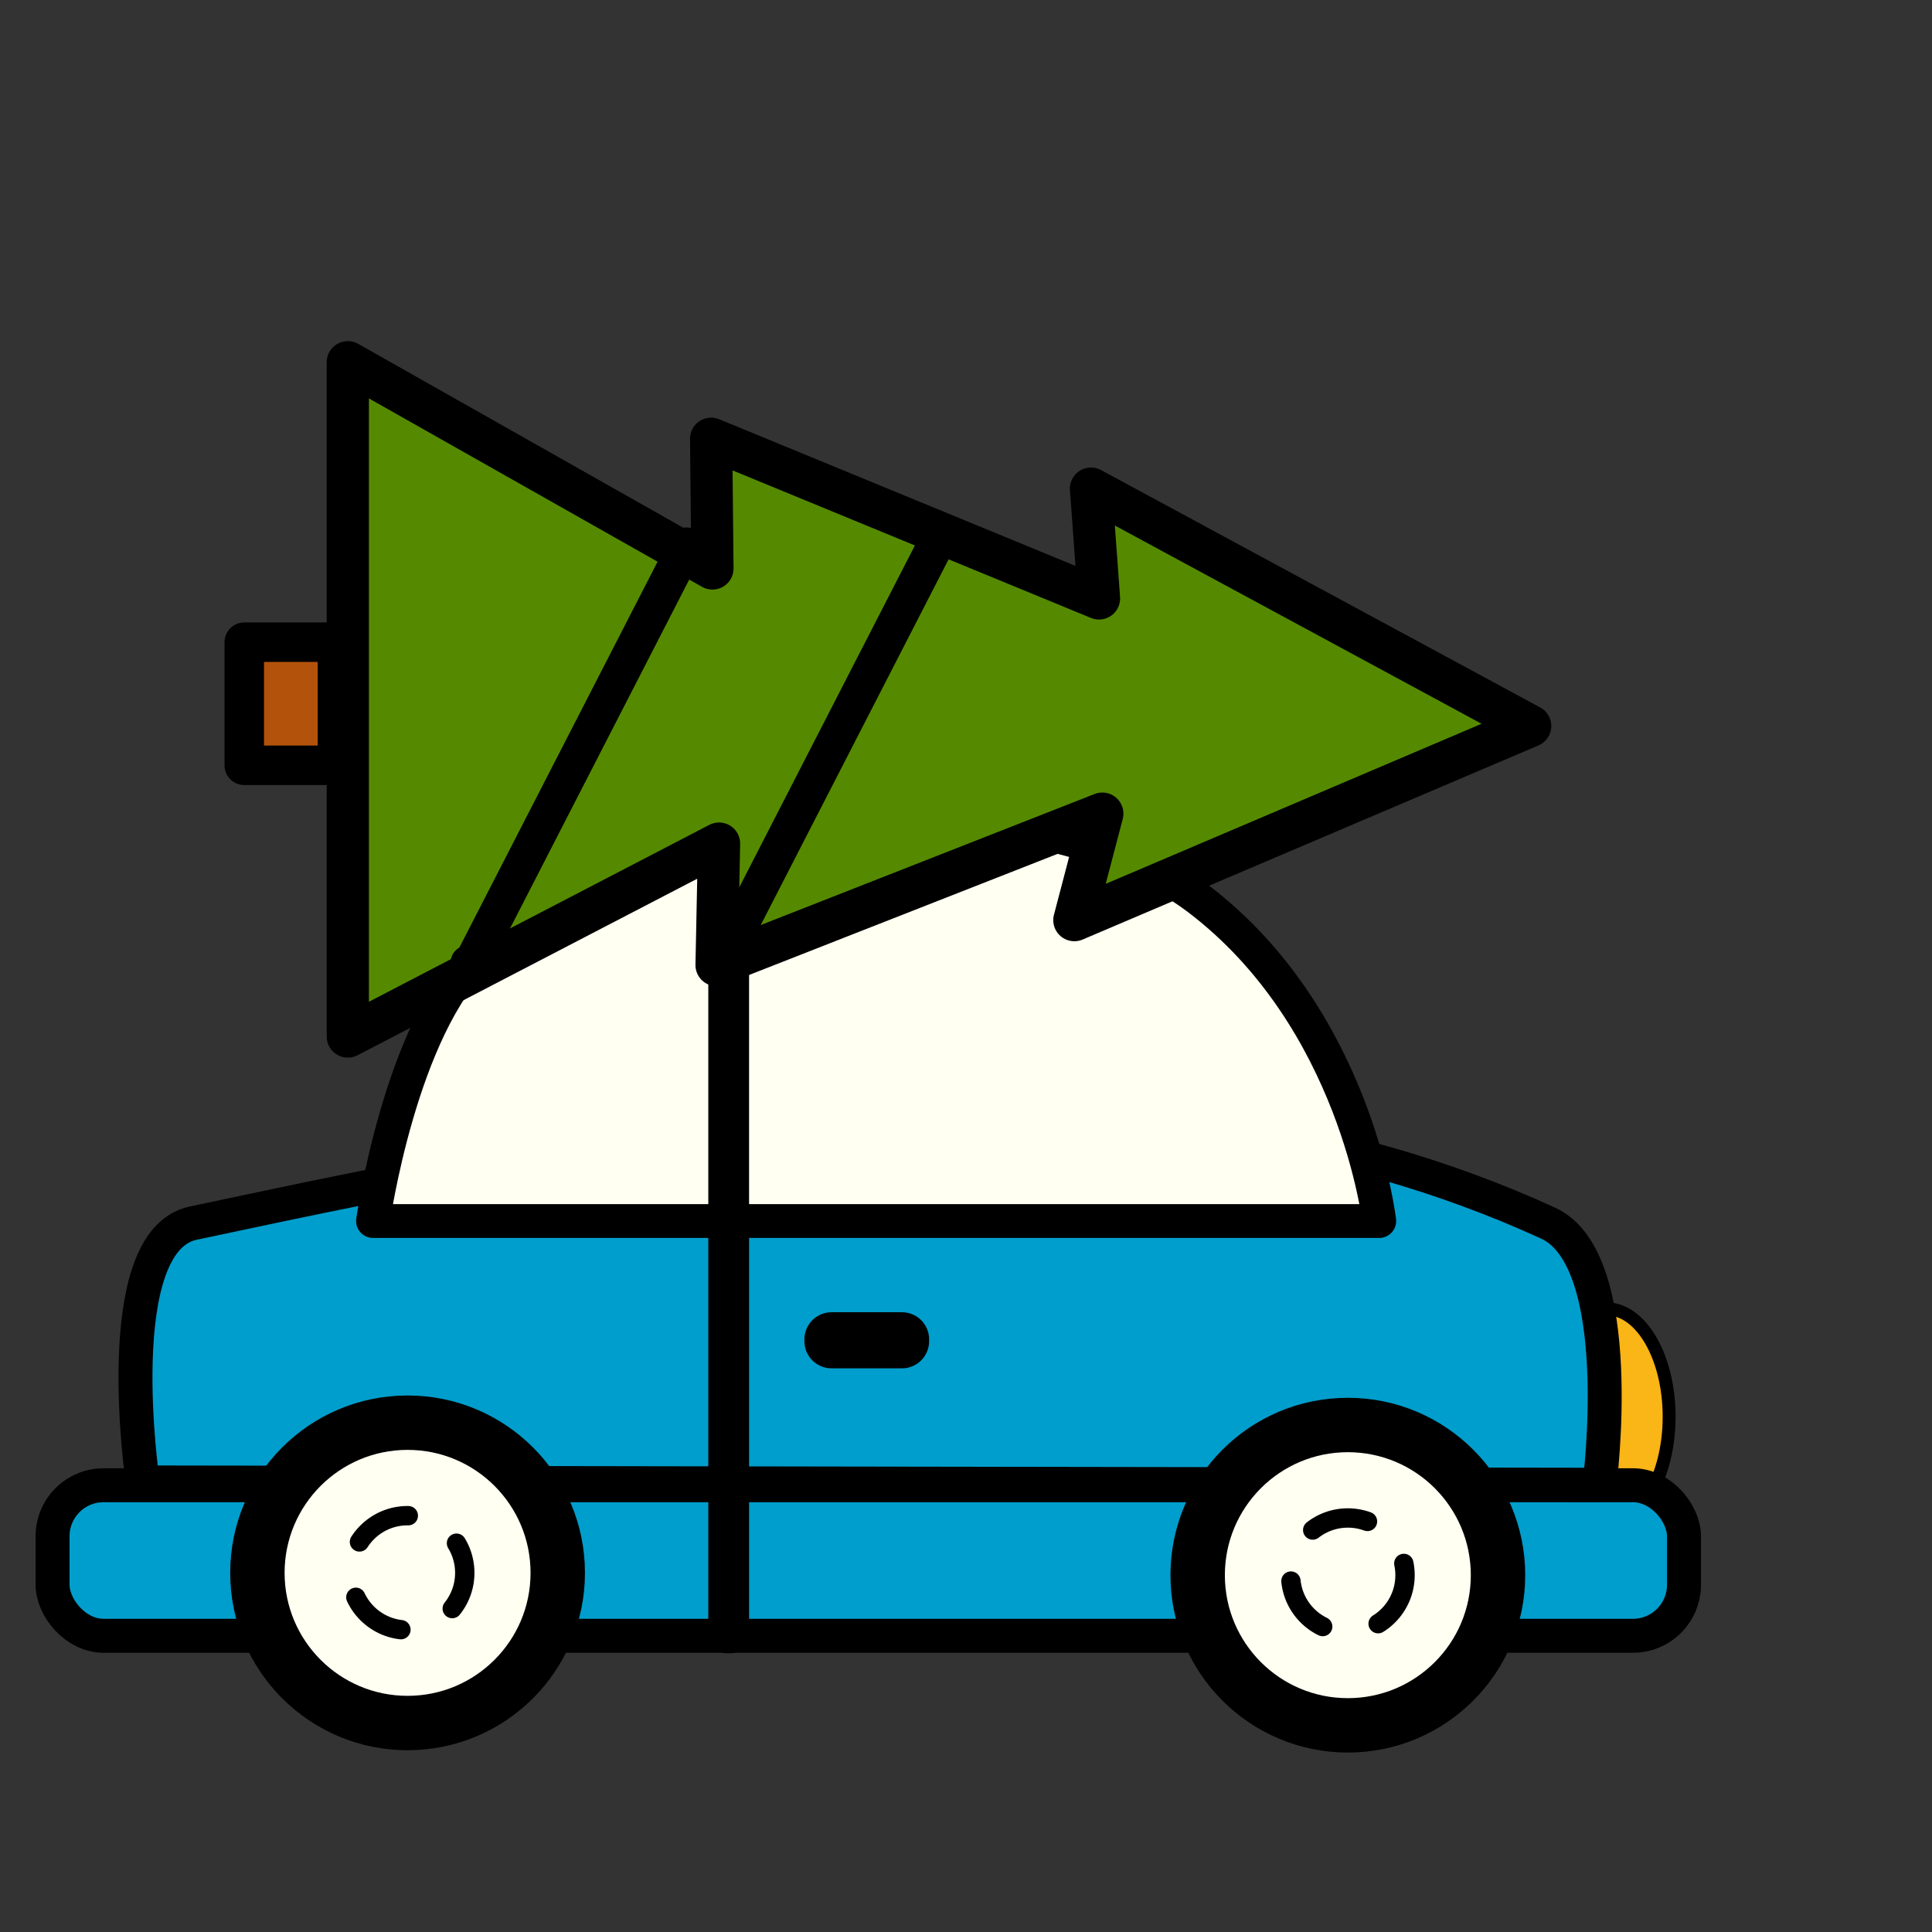 <?xml version="1.0" encoding="UTF-8"?>
<svg width="60" height="60" version="1.1" viewBox="0 0 15.875 15.875" xmlns="http://www.w3.org/2000/svg" xmlns:cc="http://creativecommons.org/ns#" xmlns:dc="http://purl.org/dc/elements/1.1/" xmlns:rdf="http://www.w3.org/1999/02/22-rdf-syntax-ns#">
 <rect x="0" y="0" width="15.875" height="15.875" fill="#333333" stroke="none"/>
 <g stroke="#000" stroke-linecap="round" stroke-linejoin="round">
  <ellipse cx="13.202" cy="11.641" rx=".513" ry=".886" fill="#fab516" stroke-width=".106" style="paint-order:normal"/>
  <rect x=".432" y="12.204" width="13.405" height="1.237" ry=".419" fill="#009ecc" stroke-width=".279" style="paint-order:normal"/>
  <path d="m1.589 10.05c3.703-0.789 7.672-1.583 11.131 0 0.664 0.304 0.423 2.15 0.423 2.15l-11.97-0.019s-0.292-1.98 0.415-2.131z" fill="#009ecc" stroke-width=".279" style="paint-order:normal"/>
  <g fill="#fffff2">
   <path d="m3.947 7.831c1.447-1.349 4.595-1.435 5.896-0.449s1.49 2.651 1.49 2.651h-8.268s0.223-1.589 0.881-2.203z" stroke-width=".278" style="paint-order:normal"/>
   <rect x="6.833" y="11.006" width=".578" height=".014" stroke-width=".447" style="paint-order:normal"/>
   <rect x="5.974" y="6.973" width=".027" height="6.458" stroke-width=".308" style="paint-order:normal"/>
  </g>
  <circle cx="3.349" cy="12.924" r="1.234" fill="#fffff2" stroke-width=".447" style="paint-order:normal"/>
  <circle cx="3.349" cy="12.924" r=".47" fill="none" stroke-dasharray="0.476,0.476" stroke-dashoffset=".159" stroke-width=".159" style="paint-order:normal">
  <animateTransform attributeName="transform" attributeType="XML" type="rotate" from="0 3.349 12.924" to="360 3.349 12.924" dur="1.6s" repeatCount="indefinite"/>
   </circle>
   <g transform="matrix(.969 0 0 .969 .074 1.173)">
   <path d="m2.873 1.861 3.092 1.749-0.011-1.1 3.289 1.354-0.068-0.931 3.724 2.013-3.865 1.646 0.237-0.903-3.271 1.284 0.021-1.03-3.148 1.636z" fill="#558a00" stroke-width=".358" style="paint-order:normal"/>
   <path d="m1.995 4.235h0.79v1.044h-0.79z" fill="#b3530b" stroke-width=".335" style="paint-order:normal"/>
   <path d="m6.027 6.973 1.819-3.541-1.819 3.541h-0.027z" fill="#fffff2" stroke-width=".308" style="paint-order:normal"/>
   <path d="m3.924 6.957 1.819-3.541-1.819 3.541h-0.027z" fill="#fffff2" stroke-width=".308" style="paint-order:normal"/>
  </g>
  <g transform="translate(7.726 .019)">
   <circle cx="3.349" cy="12.924" r="1.234" fill="#fffff2" stroke-width=".447" style="paint-order:normal"/>
   <circle cx="3.349" cy="12.924" r=".47" fill="none" stroke-dasharray="0.476,0.476" stroke-width=".159" style="paint-order:normal">
    <animateTransform attributeName="transform" attributeType="XML" type="rotate" from="0 3.349 12.924" to="360 3.349 12.924" dur="1.6s" repeatCount="indefinite"/>
   </circle>
  </g>
 </g>
</svg>

